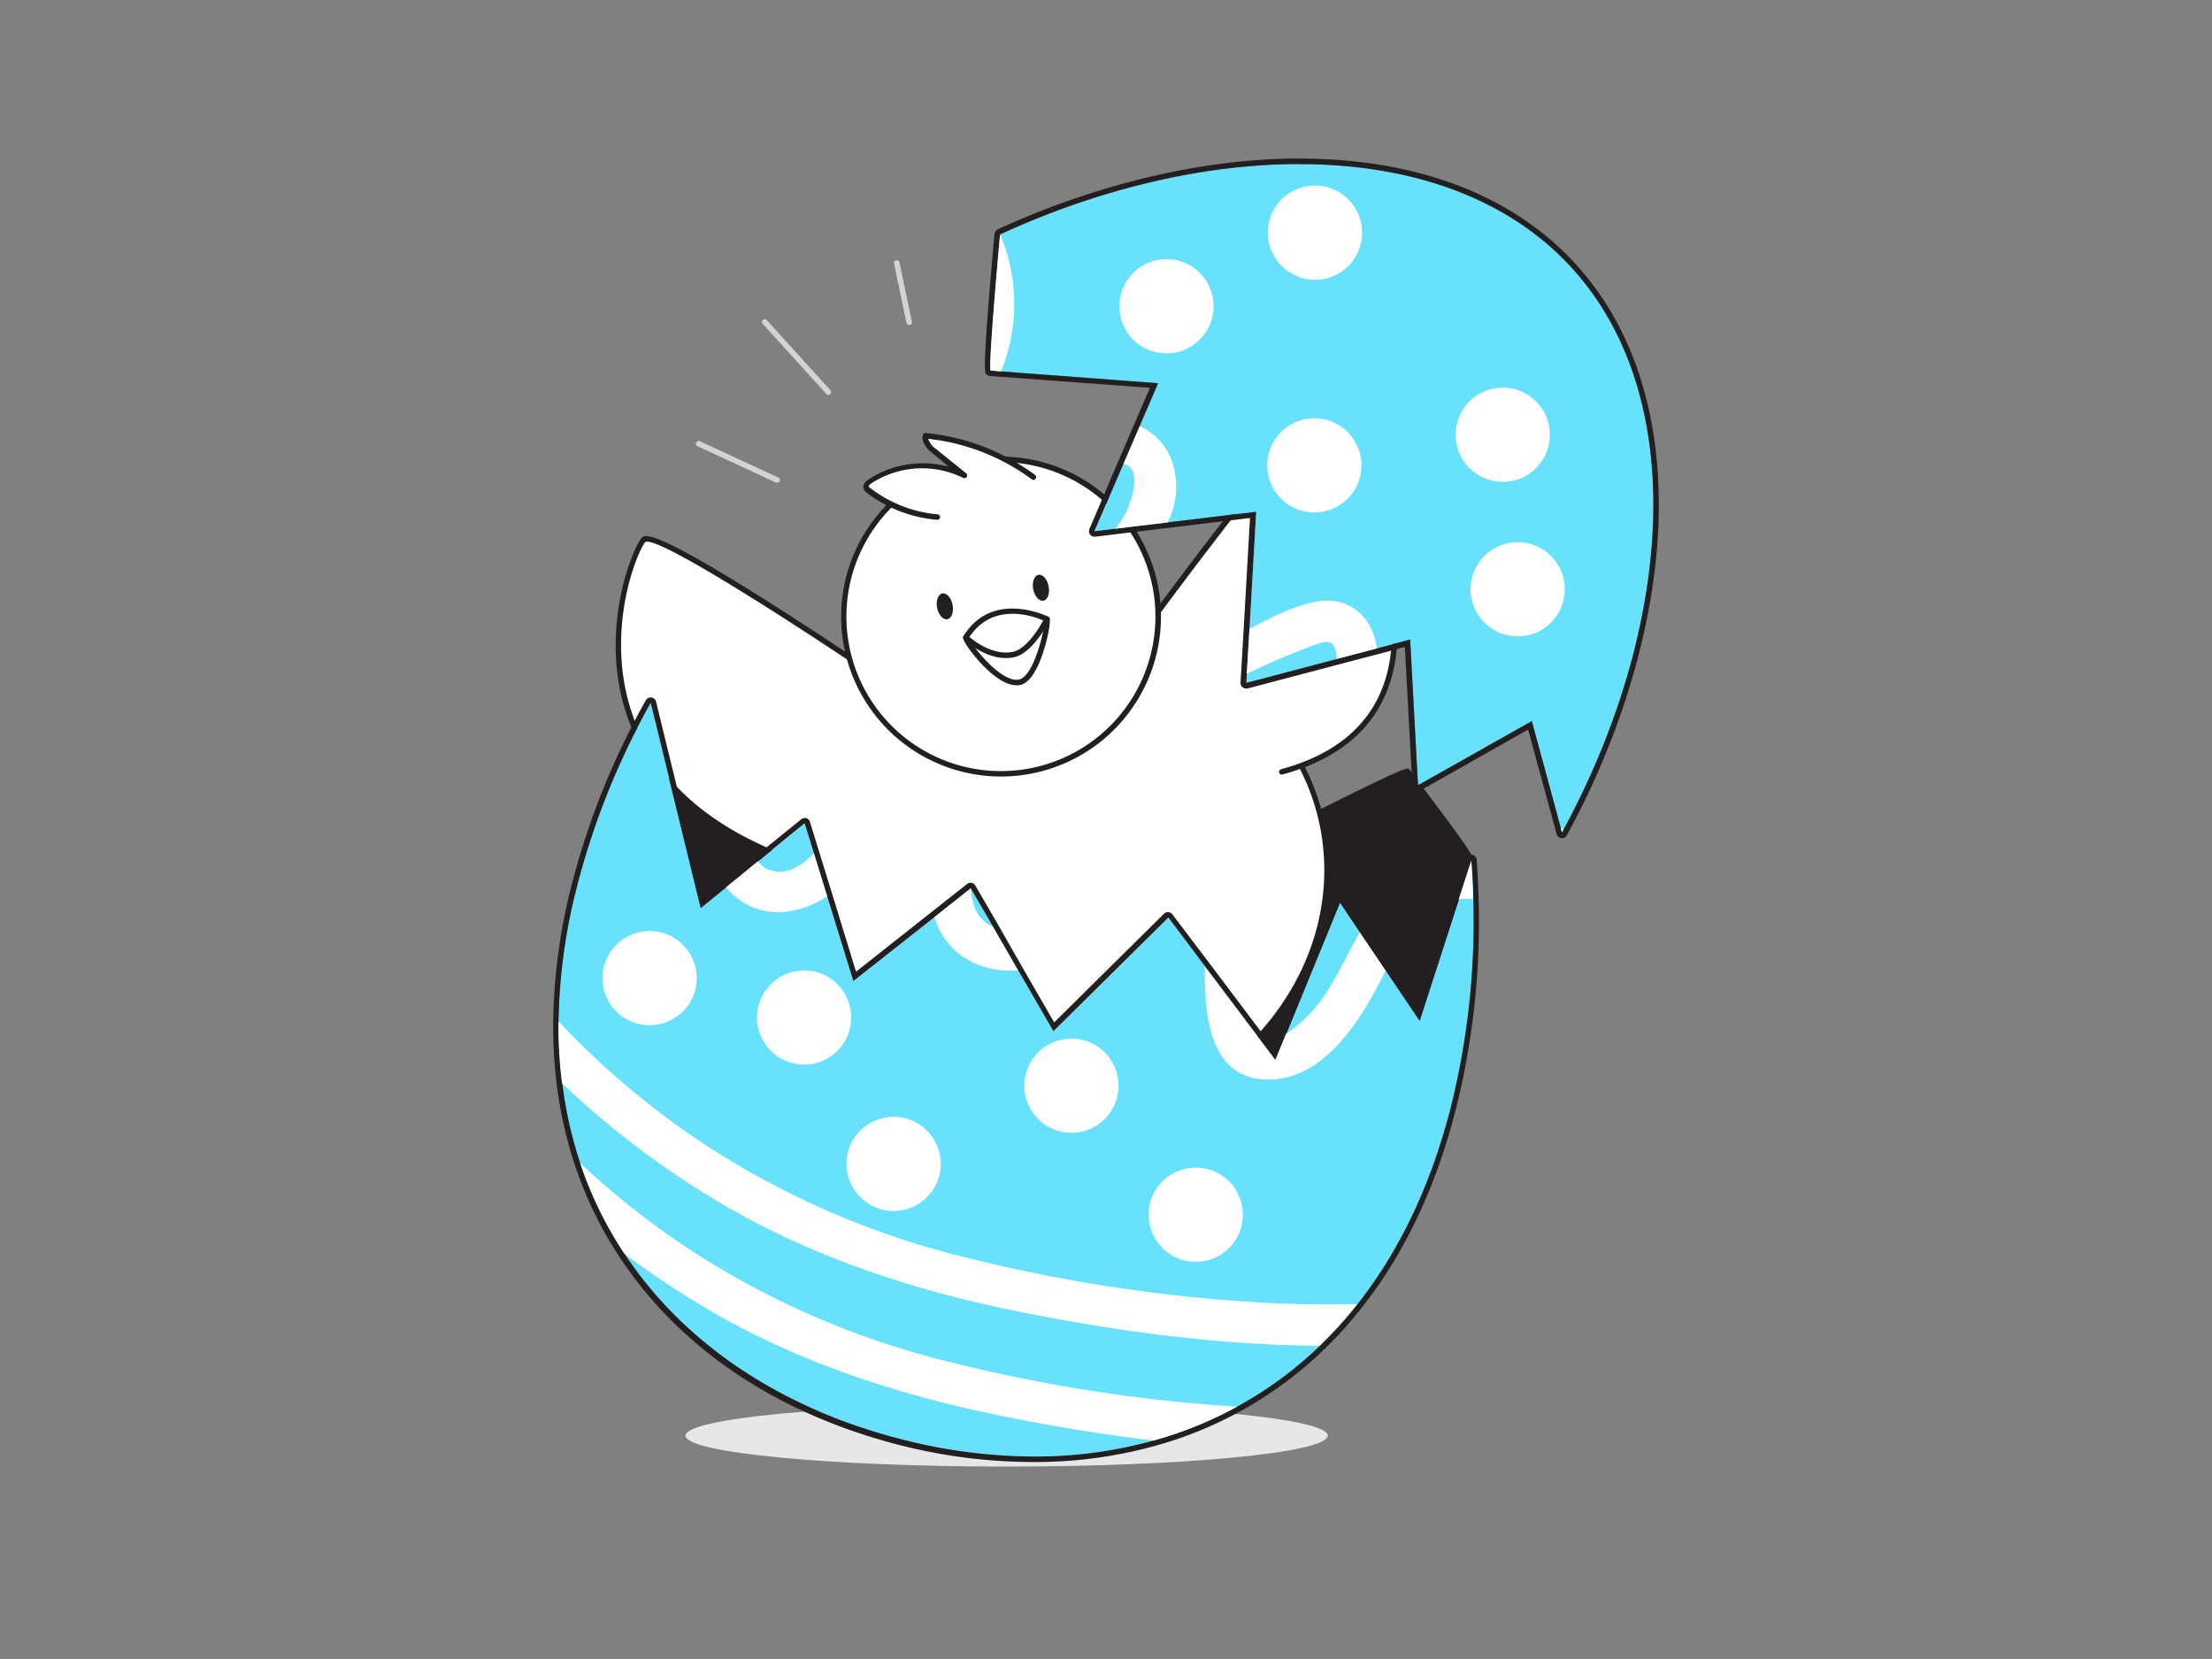 <svg xmlns="http://www.w3.org/2000/svg" viewBox="0 0 400 300"><rect x="0" y="0" width="400" height="300" fill="#808080" stroke="none"/><g id="_451_easter_eggs_flatline" data-name="#451_easter_eggs_flatline"><path d="M140.5,87.25a.54.54,0,0,1-.21,0l-14.1-6.54a.5.5,0,1,1,.42-.9l14.11,6.53A.5.5,0,0,1,141,87,.52.52,0,0,1,140.5,87.25Z" fill="#d1d3d4"/><path d="M149.82,71.43a.5.5,0,0,1-.37-.17L137.93,58.57a.49.49,0,0,1,0-.7.5.5,0,0,1,.71,0l11.52,12.69a.51.51,0,0,1-.37.84Z" fill="#d1d3d4"/><path d="M164.41,58.77a.51.51,0,0,1-.49-.4l-2.25-10.7a.5.5,0,0,1,.39-.59.49.49,0,0,1,.59.38l2.25,10.7a.52.52,0,0,1-.39.6Z" fill="#d1d3d4"/><ellipse cx="182.03" cy="259.61" rx="58.07" ry="5.59" fill="#e6e7e8"/><path d="M266,155.54a.58.58,0,0,0-.15-.34c-.86-2.06-11.11-15.28-11.39-15.77-.18-.3-19.74,9.48-19.74,9.48l-5-19.31-17.94,15.58-6-16.88L189.9,141l-14.61-23.42-23.06,16.19-11.4-21.09L117.7,127.07l0,0s9.06,89.5,48,97.8c15.7,3.33,65.47,9.12,83.88-6.51S264.3,158.17,265,157.27c0,0,0,0,0,0,.7-.78,1.05-1.35,1-1.69Z" fill="#231f20"/><path d="M205.81,229.21a219.73,219.73,0,0,1-40.22-3.83c-11.24-2.4-27.14-13.42-39-52.36a273.51,273.51,0,0,1-9.42-45.88.5.5,0,0,1,.29-.51l23.1-14.42a.49.49,0,0,1,.39-.06.5.5,0,0,1,.32.25L152.4,133,175,117.12a.53.53,0,0,1,.39-.08.5.5,0,0,1,.32.23L190,140.21l15.52-12.3a.44.44,0,0,1,.44-.09.5.5,0,0,1,.34.31l5.72,16.19,17.39-15.1a.52.52,0,0,1,.48-.1.5.5,0,0,1,.33.35l4.83,18.72c19.42-9.71,19.53-9.53,19.84-9l1.84,2.46c4.26,5.63,8.85,11.75,9.56,13.31a1.11,1.11,0,0,1,.21.51.92.92,0,0,1,0,.16c0,.41-.32,1-1.11,1.91-.05.38-.05,1.73,0,3.29.06,11,.23,44.59-15.49,57.94C240.39,226.84,222.75,229.21,205.81,229.21ZM118.2,127.35c.64,5.84,10.58,89.17,47.6,97.05,12.83,2.72,64.58,9.62,83.46-6.41,15.36-13,15.19-46.25,15.13-57.17,0-3.27,0-3.59.2-3.85l.07-.08h0a3.37,3.37,0,0,0,.87-1.27v0a.28.28,0,0,0,0-.08l-.06-.1c-.62-1.47-6.58-9.36-9.45-13.16-.92-1.21-1.43-1.88-1.69-2.24-1.9.74-12.35,5.88-19.31,9.36a.5.5,0,0,1-.43,0,.49.49,0,0,1-.28-.33l-4.77-18.53-17.34,15a.49.49,0,0,1-.45.11.48.48,0,0,1-.34-.32l-5.74-16.22-15.41,12.23a.5.5,0,0,1-.73-.13l-14.34-23-22.62,15.88a.48.48,0,0,1-.4.08.49.49,0,0,1-.33-.25l-11.15-20.62Zm147.33,28.21Z" fill="#231f20"/><ellipse cx="190.23" cy="159.06" rx="49.85" ry="45.09" transform="translate(-26.77 39.07) rotate(-10.96)" fill="#fff"/><path d="M188.27,204.85a51.76,51.76,0,0,1-26.84-7.36c-11-6.64-18.31-16.89-20.62-28.86s.65-24.21,8.36-34.47a52.76,52.76,0,0,1,32.4-19.86c27.25-5.28,53.31,10.51,58.09,35.19h0c4.78,24.68-13.5,49-40.76,54.33A55.72,55.72,0,0,1,188.27,204.85Zm3.84-90.57a54,54,0,0,0-10.35,1A51.76,51.76,0,0,0,150,134.75c-7.54,10-10.45,22-8.19,33.69s9.43,21.7,20.17,28.2a51.76,51.76,0,0,0,36.76,6.2c26.72-5.17,44.65-29,40-53.16h0C234.62,128.68,214.78,114.28,192.11,114.28Z" fill="#231f20"/><path d="M169.7,129.87s-50.8-35.14-53.35-32.24-18,42.55,28.35,58.49" fill="#fff"/><path d="M144.7,156.62a.51.51,0,0,1-.17,0c-17.54-6-28.27-16-31.9-29.68C108.8,112.49,114.51,99,116,97.3c.61-.69,1.88-2.13,28.28,14.94,12.88,8.33,25.61,17.13,25.74,17.22a.5.5,0,0,1-.57.82C145.54,113.76,119,96.83,116.7,98c-1.38,1.57-6.84,14.62-3.11,28.67,3.54,13.33,14.06,23.09,31.27,29a.5.5,0,0,1,.31.63A.5.5,0,0,1,144.7,156.62Z" fill="#231f20"/><path d="M204.4,117.4s32.45-44.59,34.45-42,33.17,53.26-7.06,64.17" fill="#fff"/><path d="M231.79,140.07a.49.49,0,0,1-.48-.36.5.5,0,0,1,.35-.61c9.78-2.65,16.06-7.93,18.67-15.67,6-17.78-9.16-44.06-11.8-47.62-2.81.61-22.1,25.91-33.73,41.89a.5.5,0,0,1-.81-.59c5.14-7.06,30.95-42.26,34.61-42.31a.82.82,0,0,1,.65.3,94.65,94.65,0,0,1,9,17.82c3.25,8.53,6.43,20.79,3,30.83-2.73,8.08-9.24,13.56-19.36,16.31Z" fill="#231f20"/><circle cx="181.02" cy="111.5" r="28.42" fill="#fff"/><path d="M181,140.42A28.92,28.92,0,1,1,209.42,106h0A28.94,28.94,0,0,1,181,140.42Zm.07-56.86a27.94,27.94,0,1,0,27.36,22.63h0a28,28,0,0,0-27.36-22.63Z" fill="#231f20"/><path d="M174.66,115.27c-.16.65,5.76,8.86,9.69,8.1,3.33-.65,5.31-10.8,5-11.42Z" fill="#fff"/><path d="M183.82,123.92c-2.17,0-4.55-2-6.22-3.74-1.25-1.31-3.62-4.22-3.43-5a.5.5,0,0,1,.38-.37l14.67-3.32a.49.49,0,0,1,.55.25c.37.7-.66,5.69-2.14,8.78-1,2-2,3.13-3.18,3.36A3.36,3.36,0,0,1,183.82,123.92Zm-8.51-8.29c1,1.79,5.85,7.85,8.95,7.25,2.54-.49,4.45-8.14,4.61-10.31Z" fill="#231f20"/><path d="M189.33,112s-9.63-4.88-14.67,3.32c0,0,4.12,4,8.54,3.1C186.53,117.72,189.33,112,189.33,112Z" fill="#fff"/><path d="M181.9,119c-4,0-7.43-3.21-7.59-3.36a.5.5,0,0,1-.08-.62c5.23-8.49,15.23-3.55,15.33-3.5a.5.5,0,0,1,.22.66c-.12.25-3,6-6.49,6.69A7.34,7.34,0,0,1,181.9,119Zm-6.59-3.81c1,.85,4.35,3.37,7.79,2.7,2.53-.49,4.82-4.36,5.55-5.69C186.75,111.37,179.53,108.82,175.31,115.18Z" fill="#231f20"/><ellipse cx="170.86" cy="109.65" rx="1.42" ry="2.38" transform="translate(-17.73 34.48) rotate(-10.96)" fill="#231f20"/><ellipse cx="188.23" cy="106.28" rx="1.42" ry="2.38" transform="translate(-16.77 37.73) rotate(-10.96)" fill="#231f20"/><path d="M186.87,86.32a39.31,39.31,0,0,0-19.5-7.48c-.26,1.12.73,2.1,1.63,2.82L174.37,86a17.21,17.21,0,0,0-17.09,1.08c-.39.27-.83.69-.67,1.14a1.16,1.16,0,0,0,.41.47,23.78,23.78,0,0,0,12.43,4.77" fill="#fff"/><path d="M169.45,94h0a24.44,24.44,0,0,1-12.69-4.87,1.61,1.61,0,0,1-.58-.7c-.2-.58.11-1.21.86-1.72a17.87,17.87,0,0,1,14.59-2.28L168.68,82c-.59-.47-2.15-1.74-1.8-3.31a.51.51,0,0,1,.53-.39,39.67,39.67,0,0,1,19.76,7.58.5.5,0,0,1,.1.7.48.48,0,0,1-.69.1,38.56,38.56,0,0,0-18.74-7.33,3.8,3.8,0,0,0,1.47,1.88l5.38,4.34a.5.5,0,0,1-.54.84,16.79,16.79,0,0,0-16.59,1c-.34.23-.51.47-.48.57s.17.17.25.24A23.3,23.3,0,0,0,169.49,93a.5.5,0,0,1,0,1Z" fill="#231f20"/><path d="M262.32,200.22c-3.67,14.39-9.46,26.22-16.85,35.58a72.63,72.63,0,0,1-6.8,7.54,69.73,69.73,0,0,1-14.95,11h0a71,71,0,0,1-15.1,6.12c-14.17,4-29.84,3.81-45.67-.24-21.41-5.45-39.14-17-50.07-33.53a69.36,69.36,0,0,1-8-16.37,74.13,74.13,0,0,1-3.25-14.46A81.75,81.75,0,0,1,101,184.7,103.31,103.31,0,0,1,104.41,160a138.06,138.06,0,0,1,13.25-32.88l9.06,37.07,4.57-3.72,5.77-4.7,8.44-6.86,1.67,5.4,2.4,7.78,4.74,15.36L169,165.84l6.55-5.18,4,6.88,4.57,7.94,6.37,11,20.79-20.56,6.64,8.84,12.74,16.91,1.93-4.72,9.73-23.74,3.61,5.37,4.68,6.94,6.11,9.06,7.11-22,2.26-7c.17,2.35.29,4.71.34,7.06A138.58,138.58,0,0,1,262.32,200.22Z" fill="#68e1fd"/><path d="M117.66,127.09l9.06,37.07,4.57-3.72,5.77-4.7,8.44-6.86,1.67,5.4,2.4,7.78,4.74,15.36L169,165.84l6.55-5.18,4,6.88,4.57,7.94,6.37,11,20.79-20.56,6.64,8.84,12.74,16.91,1.93-4.72,9.73-23.74,3.61,5.37,4.68,6.94,6.11,9.06,7.11-22,2.26-7c.17,2.35.29,4.71.34,7.06a138.58,138.58,0,0,1-4.06,37.59c-3.67,14.39-9.46,26.22-16.85,35.58a72.63,72.63,0,0,1-6.8,7.54,69.73,69.73,0,0,1-14.95,11h0a71,71,0,0,1-15.1,6.12A80,80,0,0,1,187,263.38a96.83,96.83,0,0,1-24-3.13c-21.41-5.45-39.14-17-50.07-33.53a69.36,69.36,0,0,1-8-16.37,74.13,74.13,0,0,1-3.25-14.46A81.75,81.75,0,0,1,101,184.7,103.31,103.31,0,0,1,104.41,160a138.06,138.06,0,0,1,13.25-32.88m0-1a1,1,0,0,0-.87.51,138.52,138.52,0,0,0-13.35,33.12,104.76,104.76,0,0,0-3.4,25,83.91,83.91,0,0,0,.63,11.31,76.46,76.46,0,0,0,3.3,14.66,70.29,70.29,0,0,0,8.07,16.6c10.92,16.55,28.43,28.3,50.65,34A98.07,98.07,0,0,0,187,264.38a81.27,81.27,0,0,0,21.91-2.93,71.59,71.59,0,0,0,15.2-6.15.94.94,0,0,0,.22-.12,70.74,70.74,0,0,0,15.06-11.12,73.29,73.29,0,0,0,6.9-7.64c7.71-9.77,13.44-21.87,17-35.95a138.78,138.78,0,0,0,4.09-37.87c-.05-2.22-.16-4.55-.34-7.1a1,1,0,0,0-.88-.93H266a1,1,0,0,0-1,.69l-2.26,7-6.48,20.07-5-7.36L246.71,168l-3.61-5.37a1,1,0,0,0-.83-.44h-.11a1,1,0,0,0-.82.62l-9.72,23.75-1.27,3.09-11.68-15.51L212,165.34a1,1,0,0,0-.73-.4h-.07a1,1,0,0,0-.71.29l-19.86,19.65-5.72-9.9L180.36,167l-4-6.88a1,1,0,0,0-.68-.48l-.19,0a1,1,0,0,0-.62.22l-6.55,5.17-13.52,10.68-4.3-14L148.12,154l-1.66-5.39a1,1,0,0,0-.67-.67,1.35,1.35,0,0,0-.29,0,1,1,0,0,0-.63.23L136.43,155l-5.77,4.71-3.35,2.72-8.67-35.54a1,1,0,0,0-.84-.75Z" fill="#231f20"/><path d="M149.57,162.06a16.31,16.31,0,0,1-6.8,2.7,12,12,0,0,1-11.48-4.32l5.77-4.7a4,4,0,0,0,1.74,1.45c3.13,1.34,6.12-.5,8.37-2.91Z" fill="#fff"/><path d="M184.07,175.48c-6.61.48-13-2.69-15.1-9.64l6.55-5.18a13.16,13.16,0,0,0,.69,3.33,5.82,5.82,0,0,0,3.29,3.55Z" fill="#fff"/><path d="M245.88,168.6l4.68,6.94c-.36.7-.7,1.39-1.06,2.06-4.13,7.91-10.76,18.23-21.05,17.58-10-.64-10.66-12.26-10.58-20.4l12.74,16.91,1.93-4.72a25.64,25.64,0,0,0,7.09-7.12C242,176.26,243.75,172.33,245.88,168.6Z" fill="#fff"/><path d="M266.38,162.63a8.71,8.71,0,0,0-2.6,0l2.26-7C266.21,157.92,266.33,160.28,266.38,162.63Z" fill="#fff"/><path d="M101,184.71a83.31,83.31,0,0,0,.63,11.18,158,158,0,0,0,30.21,22.55c16.2,9.3,33.93,15,52.19,18.7,17.93,3.61,36.28,6.08,54.59,6.21a73.64,73.64,0,0,0,6.81-7.54c-5.64.16-11.28.06-16.91-.24a286.93,286.93,0,0,1-54.44-8.32,151.62,151.62,0,0,1-45.83-19.76A149.34,149.34,0,0,1,101,184.71Z" fill="#fff"/><path d="M104.92,210.35a69.74,69.74,0,0,0,8,16.37A158.2,158.2,0,0,0,129,237.35c16.19,9.3,33.93,15,52.19,18.71,9.05,1.82,18.2,3.35,27.41,4.43a70.72,70.72,0,0,0,15.1-6.12,287.24,287.24,0,0,1-52.47-8.2,151.9,151.9,0,0,1-45.83-19.77A147.83,147.83,0,0,1,104.92,210.35Z" fill="#fff"/><circle cx="193.75" cy="196.33" r="8.52" fill="#fff"/><circle cx="216.23" cy="219.66" r="8.52" fill="#fff"/><circle cx="161.59" cy="210.47" r="8.52" fill="#fff"/><circle cx="145.41" cy="184" r="8.52" fill="#fff"/><circle cx="117.47" cy="176.88" r="8.52" fill="#fff"/><path d="M282.73,150c-.08.18-.18.34-.27.52l-.23-.85L277,130.4,256.42,142,255,115.65l-6,1.59-7.31,1.93-16.31,4.3.09-1.61.48-8.16,1.21-21.17-16,1.94-9.4,1.13-3.86.46,5.23-12.14,2.94-6.84,3.35-7.78L181,67.16,179.13,67c-.44-1.07,1.71-24.61,1.71-24.61,37.25-17.18,80.55-18.54,103.08,5.7C306.18,72.06,302,114.41,282.73,150Z" fill="#68e1fd"/><path d="M235,29.68c19.46,0,37.07,5.67,48.93,18.43,22.26,24,18.1,66.3-1.19,101.92-.08.18-.18.34-.27.52l-.23-.85L277,130.4,256.42,142,255,115.65l-6,1.59-7.31,1.93-16.31,4.3.09-1.61.48-8.16,1.21-21.17-16,1.94-9.4,1.13-3.86.46,5.23-12.14,2.94-6.84,3.35-7.78L181,67.16,179.13,67c-.44-1.07,1.71-24.61,1.71-24.61,17.64-8.14,36.64-12.73,54.15-12.73m0-1v0h0c-17.27,0-36.65,4.56-54.57,12.82a1,1,0,0,0-.58.82c-1,10.85-2.07,24-1.64,25.07a1,1,0,0,0,.85.62l1.84.14,27.05,2-2.8,6.5-2.94,6.83L197,95.67a1,1,0,0,0,.91,1.39H198l3.85-.47,9.4-1.13,14.79-1.79-1.14,20-.48,8.16-.09,1.61a1,1,0,0,0,1,1.06.78.78,0,0,0,.26,0l16.3-4.3,7.32-1.92,4.83-1.28,1.36,25.12a1,1,0,0,0,.52.82,1,1,0,0,0,.48.12,1,1,0,0,0,.49-.13l19.44-11L281.26,150l.23.84a1,1,0,0,0,.88.73h.09a1,1,0,0,0,.9-.57l.12-.22.15-.28c9.83-18.16,15.61-38,16.27-55.75.72-19.43-4.55-35.79-15.25-47.3C273.26,35.17,256.08,28.68,235,28.68Z" fill="#231f20"/><path d="M181,67.16,179.13,67c-.44-1.07,1.71-24.61,1.71-24.61A32.1,32.1,0,0,1,181,67.16Z" fill="#fff"/><path d="M211.15,94.47l-9.4,1.13c.48-.69,1-1.38,1.41-2.09,1.21-1.91,3.73-9,0-9.59l2.94-6.84a10.87,10.87,0,0,1,5.8,6.25A14.28,14.28,0,0,1,211.15,94.47Z" fill="#fff"/><path d="M249,117.24l-7.31,1.93a4,4,0,0,0-.76-2.73c-.85-.78-2.34-.09-3.36.24a128.31,128.31,0,0,0-12.1,5.18l.48-8.16c4.19-2.13,8.36-4.39,12.8-5,5-.66,8.95,2.53,10,7.35C248.84,116.46,248.92,116.85,249,117.24Z" fill="#fff"/><path d="M282.73,150c-.08.18-.18.34-.27.52l-.23-.85Z" fill="#fff"/><circle cx="237.67" cy="84.15" r="8.52" fill="#fff"/><circle cx="237.79" cy="42.07" r="8.52" fill="#fff"/><circle cx="271.75" cy="78.62" r="8.52" fill="#fff"/><circle cx="274.44" cy="106.56" r="8.52" fill="#fff"/><circle cx="210.94" cy="55.38" r="8.52" fill="#fff"/></g></svg>